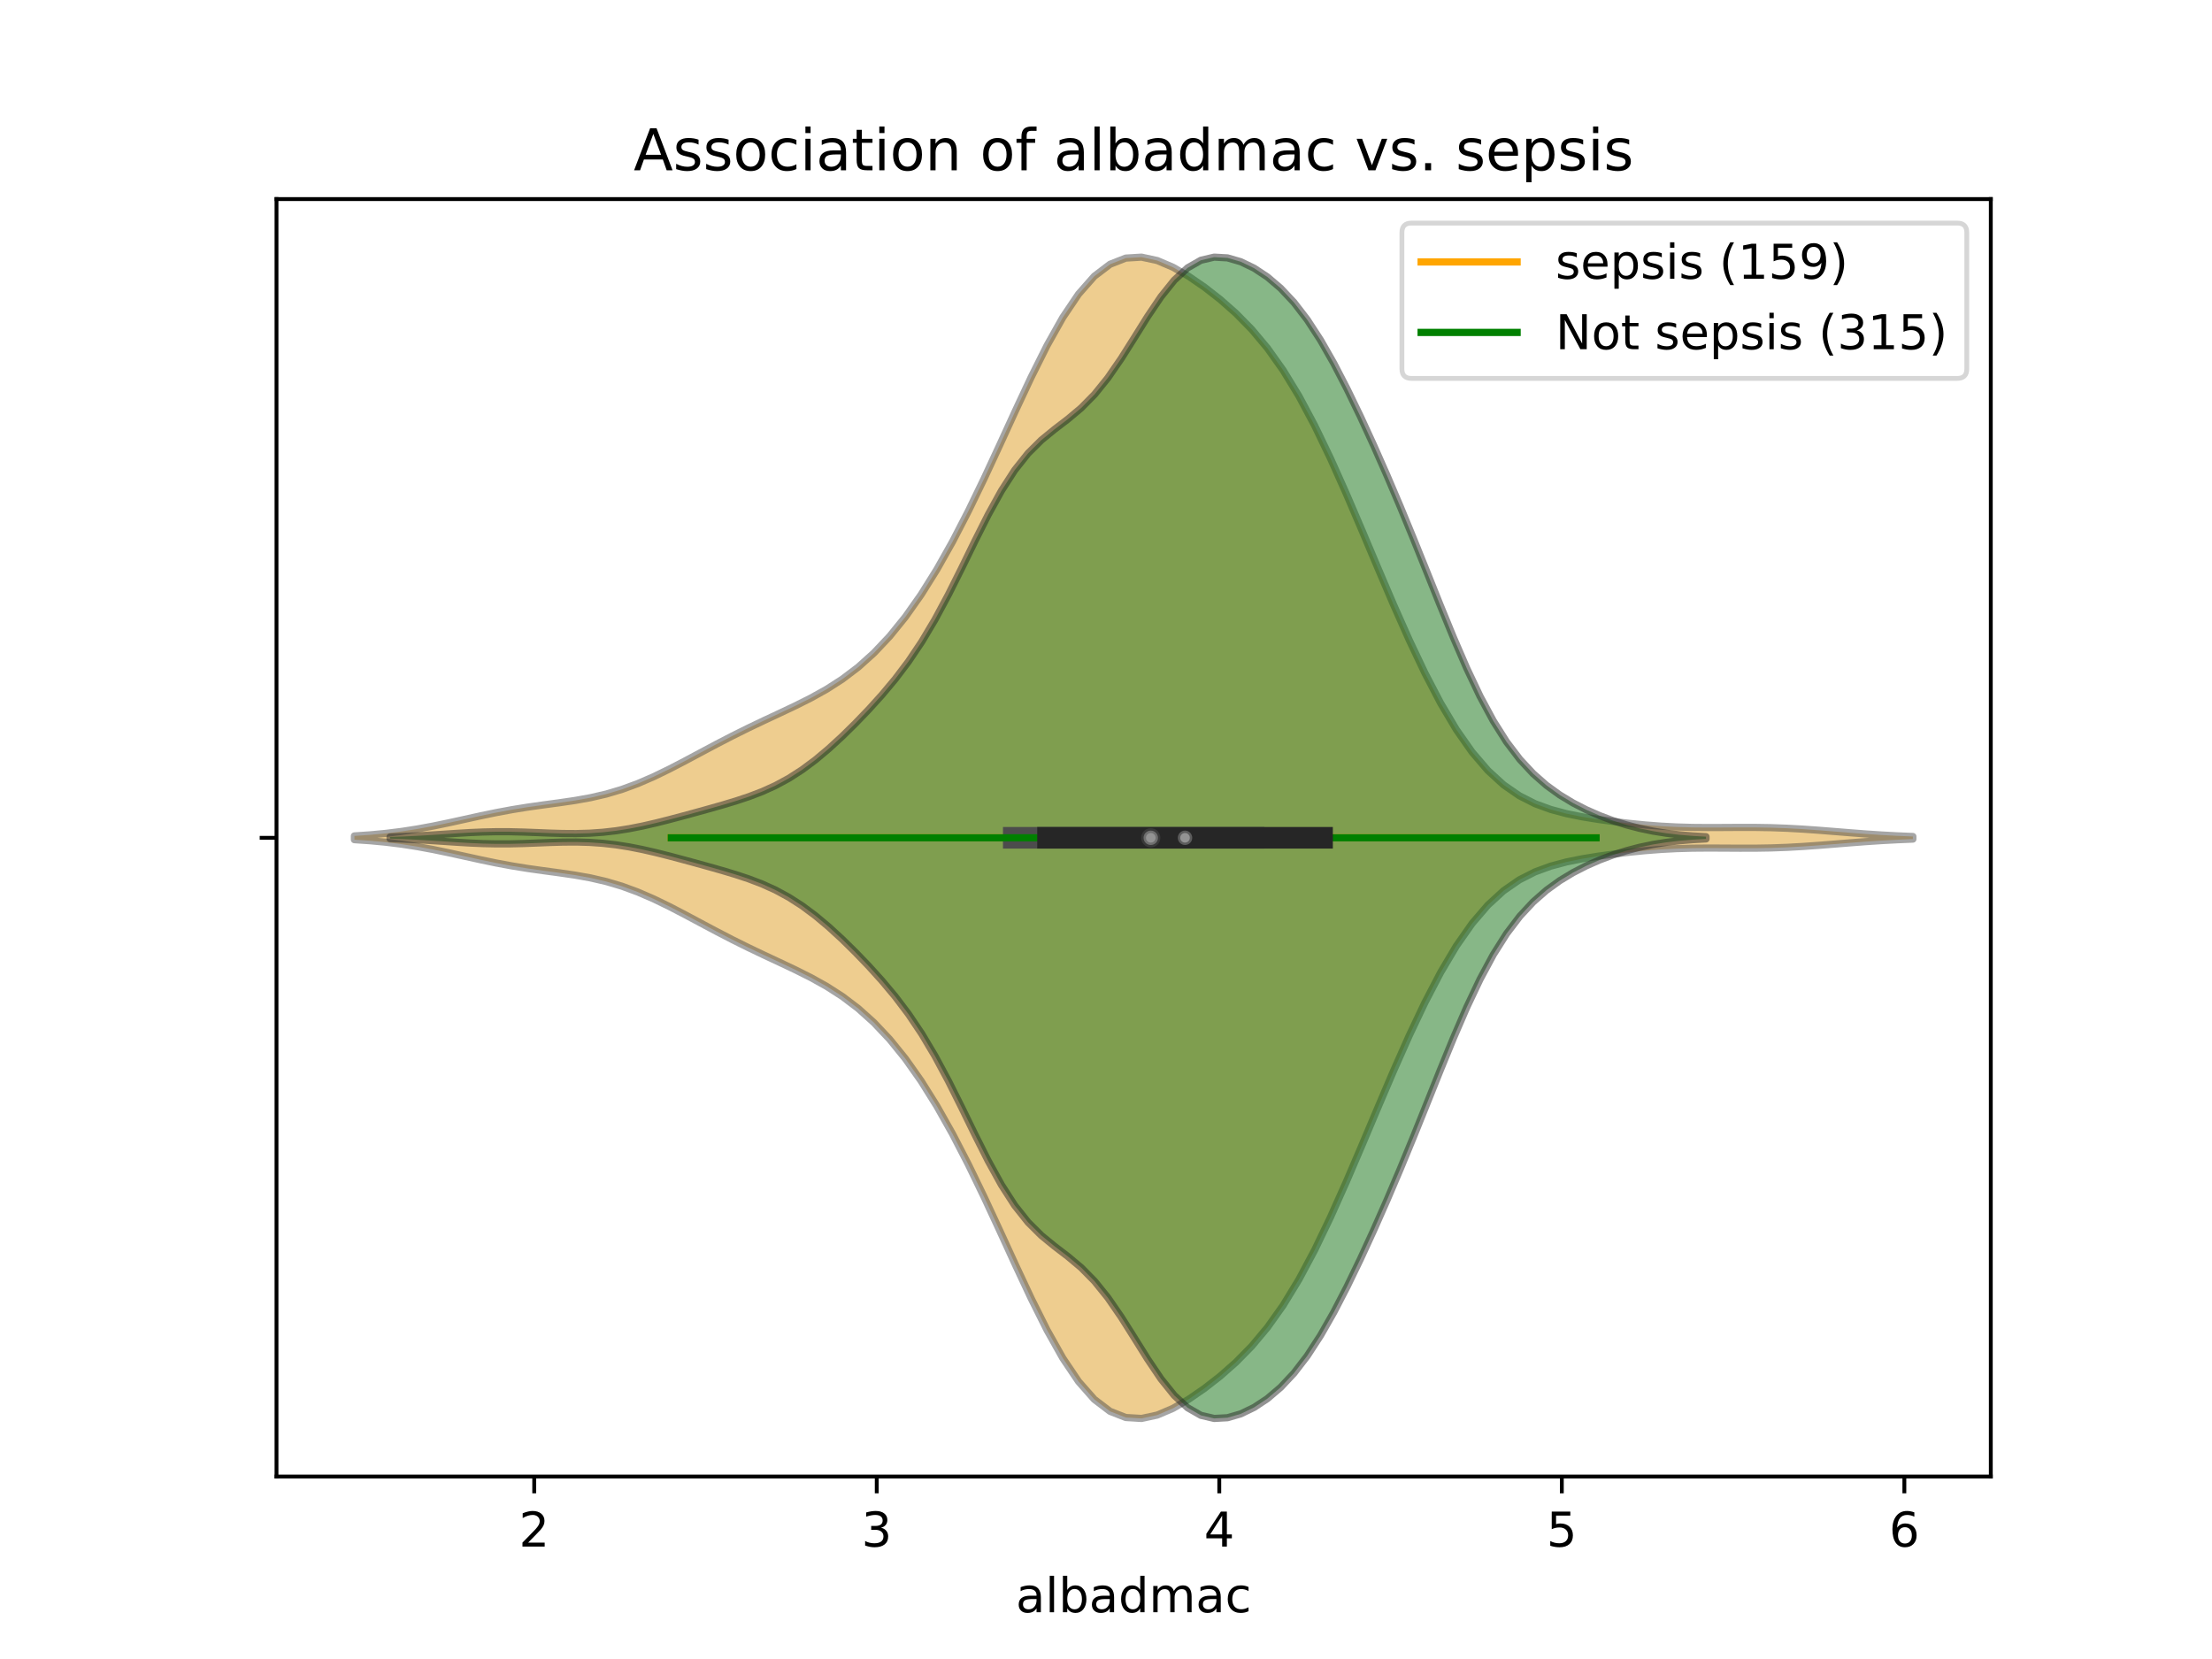 <?xml version="1.0" encoding="utf-8" standalone="no"?>
<!DOCTYPE svg PUBLIC "-//W3C//DTD SVG 1.1//EN"
  "http://www.w3.org/Graphics/SVG/1.1/DTD/svg11.dtd">
<!-- Created with matplotlib (https://matplotlib.org/) -->
<svg height="345.6pt" version="1.1" viewBox="0 0 460.8 345.6" width="460.8pt" xmlns="http://www.w3.org/2000/svg" xmlns:xlink="http://www.w3.org/1999/xlink">
 <defs>
  <style type="text/css">
*{stroke-linecap:butt;stroke-linejoin:round;}
  </style>
 </defs>
 <g id="figure_1">
  <g id="patch_1">
   <path d="M 0 345.6 
L 460.8 345.6 
L 460.8 0 
L 0 0 
z
" style="fill:#ffffff;"/>
  </g>
  <g id="axes_1">
   <g id="patch_2">
    <path d="M 57.6 307.584 
L 414.72 307.584 
L 414.72 41.472 
L 57.6 41.472 
z
" style="fill:#ffffff;"/>
   </g>
   <g id="PolyCollection_1">
    <defs>
     <path d="M 73.833 -170.681 
L 73.833 -171.463 
L 77.112 -171.685 
L 80.391 -171.993 
L 83.671 -172.4 
L 86.95 -172.91 
L 90.229 -173.515 
L 93.509 -174.195 
L 96.788 -174.916 
L 100.067 -175.637 
L 103.347 -176.317 
L 106.626 -176.927 
L 109.905 -177.457 
L 113.185 -177.921 
L 116.464 -178.362 
L 119.743 -178.841 
L 123.023 -179.428 
L 126.302 -180.187 
L 129.581 -181.162 
L 132.861 -182.368 
L 136.14 -183.787 
L 139.42 -185.378 
L 142.699 -187.081 
L 145.978 -188.833 
L 149.258 -190.578 
L 152.537 -192.275 
L 155.816 -193.905 
L 159.096 -195.472 
L 162.375 -197.004 
L 165.654 -198.555 
L 168.934 -200.198 
L 172.213 -202.025 
L 175.492 -204.132 
L 178.772 -206.618 
L 182.051 -209.565 
L 185.33 -213.04 
L 188.61 -217.088 
L 191.889 -221.731 
L 195.168 -226.972 
L 198.448 -232.788 
L 201.727 -239.126 
L 205.006 -245.894 
L 208.286 -252.949 
L 211.565 -260.094 
L 214.844 -267.082 
L 218.124 -273.633 
L 221.403 -279.467 
L 224.682 -284.334 
L 227.962 -288.056 
L 231.241 -290.549 
L 234.52 -291.835 
L 237.8 -292.032 
L 241.079 -291.324 
L 244.358 -289.925 
L 247.638 -288.029 
L 250.917 -285.775 
L 254.196 -283.217 
L 257.476 -280.321 
L 260.755 -276.984 
L 264.034 -273.071 
L 267.314 -268.46 
L 270.593 -263.082 
L 273.872 -256.945 
L 277.152 -250.136 
L 280.431 -242.809 
L 283.71 -235.156 
L 286.99 -227.386 
L 290.269 -219.709 
L 293.548 -212.323 
L 296.828 -205.411 
L 300.107 -199.132 
L 303.386 -193.611 
L 306.666 -188.927 
L 309.945 -185.103 
L 313.224 -182.102 
L 316.504 -179.833 
L 319.783 -178.17 
L 323.062 -176.971 
L 326.342 -176.098 
L 329.621 -175.437 
L 332.9 -174.906 
L 336.18 -174.457 
L 339.459 -174.071 
L 342.739 -173.747 
L 346.018 -173.496 
L 349.297 -173.325 
L 352.577 -173.233 
L 355.856 -173.206 
L 359.135 -173.219 
L 362.415 -173.239 
L 365.694 -173.235 
L 368.973 -173.18 
L 372.253 -173.061 
L 375.532 -172.88 
L 378.811 -172.649 
L 382.091 -172.389 
L 385.37 -172.124 
L 388.649 -171.874 
L 391.929 -171.656 
L 395.208 -171.479 
L 398.487 -171.342 
L 398.487 -170.802 
L 398.487 -170.802 
L 395.208 -170.665 
L 391.929 -170.488 
L 388.649 -170.27 
L 385.37 -170.02 
L 382.091 -169.755 
L 378.811 -169.495 
L 375.532 -169.264 
L 372.253 -169.083 
L 368.973 -168.964 
L 365.694 -168.909 
L 362.415 -168.905 
L 359.135 -168.925 
L 355.856 -168.938 
L 352.577 -168.911 
L 349.297 -168.819 
L 346.018 -168.648 
L 342.739 -168.397 
L 339.459 -168.073 
L 336.18 -167.687 
L 332.9 -167.238 
L 329.621 -166.707 
L 326.342 -166.046 
L 323.062 -165.173 
L 319.783 -163.974 
L 316.504 -162.311 
L 313.224 -160.042 
L 309.945 -157.041 
L 306.666 -153.217 
L 303.386 -148.533 
L 300.107 -143.012 
L 296.828 -136.733 
L 293.548 -129.821 
L 290.269 -122.435 
L 286.99 -114.758 
L 283.71 -106.988 
L 280.431 -99.335 
L 277.152 -92.008 
L 273.872 -85.199 
L 270.593 -79.062 
L 267.314 -73.684 
L 264.034 -69.073 
L 260.755 -65.16 
L 257.476 -61.823 
L 254.196 -58.927 
L 250.917 -56.369 
L 247.638 -54.115 
L 244.358 -52.219 
L 241.079 -50.82 
L 237.8 -50.112 
L 234.52 -50.309 
L 231.241 -51.595 
L 227.962 -54.088 
L 224.682 -57.81 
L 221.403 -62.677 
L 218.124 -68.511 
L 214.844 -75.062 
L 211.565 -82.05 
L 208.286 -89.195 
L 205.006 -96.25 
L 201.727 -103.018 
L 198.448 -109.356 
L 195.168 -115.172 
L 191.889 -120.413 
L 188.61 -125.056 
L 185.33 -129.104 
L 182.051 -132.579 
L 178.772 -135.526 
L 175.492 -138.012 
L 172.213 -140.119 
L 168.934 -141.946 
L 165.654 -143.589 
L 162.375 -145.14 
L 159.096 -146.672 
L 155.816 -148.239 
L 152.537 -149.869 
L 149.258 -151.566 
L 145.978 -153.311 
L 142.699 -155.063 
L 139.42 -156.766 
L 136.14 -158.357 
L 132.861 -159.776 
L 129.581 -160.982 
L 126.302 -161.957 
L 123.023 -162.716 
L 119.743 -163.303 
L 116.464 -163.782 
L 113.185 -164.223 
L 109.905 -164.687 
L 106.626 -165.217 
L 103.347 -165.827 
L 100.067 -166.507 
L 96.788 -167.228 
L 93.509 -167.949 
L 90.229 -168.629 
L 86.95 -169.234 
L 83.671 -169.744 
L 80.391 -170.151 
L 77.112 -170.459 
L 73.833 -170.681 
z
" id="ma4395dac85" style="stroke:#4c4c4c;stroke-opacity:0.5;stroke-width:1.5;"/>
    </defs>
    <g clip-path="url(#p4c4dbf5c81)">
     <use style="fill:#df9c20;fill-opacity:0.5;stroke:#4c4c4c;stroke-opacity:0.5;stroke-width:1.5;" x="0" xlink:href="#ma4395dac85" y="345.6"/>
    </g>
   </g>
   <g id="PolyCollection_2">
    <defs>
     <path d="M 81.254 -170.901 
L 81.254 -171.243 
L 84.023 -171.341 
L 86.792 -171.472 
L 89.561 -171.633 
L 92.33 -171.813 
L 95.099 -171.996 
L 97.868 -172.16 
L 100.637 -172.281 
L 103.406 -172.341 
L 106.175 -172.335 
L 108.944 -172.268 
L 111.713 -172.163 
L 114.482 -172.05 
L 117.251 -171.967 
L 120.02 -171.949 
L 122.789 -172.026 
L 125.558 -172.219 
L 128.327 -172.535 
L 131.096 -172.974 
L 133.866 -173.521 
L 136.635 -174.156 
L 139.404 -174.854 
L 142.173 -175.589 
L 144.942 -176.344 
L 147.711 -177.11 
L 150.48 -177.896 
L 153.249 -178.727 
L 156.018 -179.645 
L 158.787 -180.703 
L 161.556 -181.958 
L 164.325 -183.459 
L 167.094 -185.238 
L 169.863 -187.299 
L 172.632 -189.621 
L 175.401 -192.163 
L 178.17 -194.883 
L 180.939 -197.761 
L 183.708 -200.819 
L 186.477 -204.125 
L 189.246 -207.784 
L 192.015 -211.902 
L 194.784 -216.546 
L 197.553 -221.696 
L 200.322 -227.22 
L 203.091 -232.882 
L 205.86 -238.374 
L 208.629 -243.385 
L 211.398 -247.679 
L 214.167 -251.163 
L 216.936 -253.917 
L 219.705 -256.181 
L 222.474 -258.297 
L 225.243 -260.621 
L 228.012 -263.432 
L 230.781 -266.865 
L 233.55 -270.877 
L 236.32 -275.26 
L 239.089 -279.688 
L 241.858 -283.792 
L 244.627 -287.238 
L 247.396 -289.798 
L 250.165 -291.382 
L 252.934 -292.032 
L 255.703 -291.879 
L 258.472 -291.077 
L 261.241 -289.741 
L 264.01 -287.912 
L 266.779 -285.556 
L 269.548 -282.607 
L 272.317 -279.009 
L 275.086 -274.756 
L 277.855 -269.908 
L 280.624 -264.568 
L 283.393 -258.848 
L 286.162 -252.832 
L 288.931 -246.566 
L 291.7 -240.064 
L 294.469 -233.345 
L 297.238 -226.469 
L 300.007 -219.56 
L 302.776 -212.8 
L 305.545 -206.401 
L 308.314 -200.56 
L 311.083 -195.42 
L 313.852 -191.04 
L 316.621 -187.403 
L 319.39 -184.427 
L 322.159 -181.997 
L 324.928 -179.997 
L 327.697 -178.324 
L 330.466 -176.903 
L 333.235 -175.687 
L 336.005 -174.647 
L 338.774 -173.77 
L 341.543 -173.047 
L 344.312 -172.469 
L 347.081 -172.024 
L 349.85 -171.694 
L 352.619 -171.461 
L 355.388 -171.305 
L 355.388 -170.839 
L 355.388 -170.839 
L 352.619 -170.683 
L 349.85 -170.45 
L 347.081 -170.12 
L 344.312 -169.675 
L 341.543 -169.097 
L 338.774 -168.374 
L 336.005 -167.497 
L 333.235 -166.457 
L 330.466 -165.241 
L 327.697 -163.82 
L 324.928 -162.147 
L 322.159 -160.147 
L 319.39 -157.717 
L 316.621 -154.741 
L 313.852 -151.104 
L 311.083 -146.724 
L 308.314 -141.584 
L 305.545 -135.743 
L 302.776 -129.344 
L 300.007 -122.584 
L 297.238 -115.675 
L 294.469 -108.799 
L 291.7 -102.08 
L 288.931 -95.578 
L 286.162 -89.312 
L 283.393 -83.296 
L 280.624 -77.576 
L 277.855 -72.236 
L 275.086 -67.388 
L 272.317 -63.135 
L 269.548 -59.537 
L 266.779 -56.588 
L 264.01 -54.232 
L 261.241 -52.403 
L 258.472 -51.067 
L 255.703 -50.265 
L 252.934 -50.112 
L 250.165 -50.762 
L 247.396 -52.346 
L 244.627 -54.906 
L 241.858 -58.352 
L 239.089 -62.456 
L 236.32 -66.884 
L 233.55 -71.267 
L 230.781 -75.279 
L 228.012 -78.712 
L 225.243 -81.523 
L 222.474 -83.847 
L 219.705 -85.963 
L 216.936 -88.227 
L 214.167 -90.981 
L 211.398 -94.465 
L 208.629 -98.759 
L 205.86 -103.77 
L 203.091 -109.262 
L 200.322 -114.924 
L 197.553 -120.448 
L 194.784 -125.598 
L 192.015 -130.242 
L 189.246 -134.36 
L 186.477 -138.019 
L 183.708 -141.325 
L 180.939 -144.383 
L 178.17 -147.261 
L 175.401 -149.981 
L 172.632 -152.523 
L 169.863 -154.845 
L 167.094 -156.906 
L 164.325 -158.685 
L 161.556 -160.186 
L 158.787 -161.441 
L 156.018 -162.499 
L 153.249 -163.417 
L 150.48 -164.248 
L 147.711 -165.034 
L 144.942 -165.8 
L 142.173 -166.555 
L 139.404 -167.29 
L 136.635 -167.988 
L 133.866 -168.623 
L 131.096 -169.17 
L 128.327 -169.609 
L 125.558 -169.925 
L 122.789 -170.118 
L 120.02 -170.195 
L 117.251 -170.177 
L 114.482 -170.094 
L 111.713 -169.981 
L 108.944 -169.876 
L 106.175 -169.809 
L 103.406 -169.803 
L 100.637 -169.863 
L 97.868 -169.984 
L 95.099 -170.148 
L 92.33 -170.331 
L 89.561 -170.511 
L 86.792 -170.672 
L 84.023 -170.803 
L 81.254 -170.901 
z
" id="m960889c299" style="stroke:#262626;stroke-opacity:0.5;stroke-width:1.5;"/>
    </defs>
    <g clip-path="url(#p4c4dbf5c81)">
     <use style="fill:#107010;fill-opacity:0.5;stroke:#262626;stroke-opacity:0.5;stroke-width:1.5;" x="0" xlink:href="#m960889c299" y="345.6"/>
    </g>
   </g>
   <g id="matplotlib.axis_1">
    <g id="xtick_1">
     <g id="line2d_1">
      <defs>
       <path d="M 0 0 
L 0 3.5 
" id="m792ce413ff" style="stroke:#000000;stroke-width:0.8;"/>
      </defs>
      <g>
       <use style="stroke:#000000;stroke-width:0.8;" x="111.286" xlink:href="#m792ce413ff" y="307.584"/>
      </g>
     </g>
     <g id="text_1">
      <!-- 2 -->
      <defs>
       <path d="M 19.188 8.297 
L 53.609 8.297 
L 53.609 0 
L 7.328 0 
L 7.328 8.297 
Q 12.938 14.109 22.625 23.891 
Q 32.328 33.688 34.812 36.531 
Q 39.547 41.844 41.422 45.531 
Q 43.312 49.219 43.312 52.781 
Q 43.312 58.594 39.234 62.25 
Q 35.156 65.922 28.609 65.922 
Q 23.969 65.922 18.812 64.312 
Q 13.672 62.703 7.812 59.422 
L 7.812 69.391 
Q 13.766 71.781 18.938 73 
Q 24.125 74.219 28.422 74.219 
Q 39.75 74.219 46.484 68.547 
Q 53.219 62.891 53.219 53.422 
Q 53.219 48.922 51.531 44.891 
Q 49.859 40.875 45.406 35.406 
Q 44.188 33.984 37.641 27.219 
Q 31.109 20.453 19.188 8.297 
z
" id="DejaVuSans-50"/>
      </defs>
      <g transform="translate(108.105 322.182)scale(0.1 -0.1)">
       <use xlink:href="#DejaVuSans-50"/>
      </g>
     </g>
    </g>
    <g id="xtick_2">
     <g id="line2d_2">
      <g>
       <use style="stroke:#000000;stroke-width:0.8;" x="182.643" xlink:href="#m792ce413ff" y="307.584"/>
      </g>
     </g>
     <g id="text_2">
      <!-- 3 -->
      <defs>
       <path d="M 40.578 39.312 
Q 47.656 37.797 51.625 33 
Q 55.609 28.219 55.609 21.188 
Q 55.609 10.406 48.188 4.484 
Q 40.766 -1.422 27.094 -1.422 
Q 22.516 -1.422 17.656 -0.516 
Q 12.797 0.391 7.625 2.203 
L 7.625 11.719 
Q 11.719 9.328 16.594 8.109 
Q 21.484 6.891 26.812 6.891 
Q 36.078 6.891 40.938 10.547 
Q 45.797 14.203 45.797 21.188 
Q 45.797 27.641 41.281 31.266 
Q 36.766 34.906 28.719 34.906 
L 20.219 34.906 
L 20.219 43.016 
L 29.109 43.016 
Q 36.375 43.016 40.234 45.922 
Q 44.094 48.828 44.094 54.297 
Q 44.094 59.906 40.109 62.906 
Q 36.141 65.922 28.719 65.922 
Q 24.656 65.922 20.016 65.031 
Q 15.375 64.156 9.812 62.312 
L 9.812 71.094 
Q 15.438 72.656 20.344 73.438 
Q 25.25 74.219 29.594 74.219 
Q 40.828 74.219 47.359 69.109 
Q 53.906 64.016 53.906 55.328 
Q 53.906 49.266 50.438 45.094 
Q 46.969 40.922 40.578 39.312 
z
" id="DejaVuSans-51"/>
      </defs>
      <g transform="translate(179.461 322.182)scale(0.1 -0.1)">
       <use xlink:href="#DejaVuSans-51"/>
      </g>
     </g>
    </g>
    <g id="xtick_3">
     <g id="line2d_3">
      <g>
       <use style="stroke:#000000;stroke-width:0.8;" x="253.999" xlink:href="#m792ce413ff" y="307.584"/>
      </g>
     </g>
     <g id="text_3">
      <!-- 4 -->
      <defs>
       <path d="M 37.797 64.312 
L 12.891 25.391 
L 37.797 25.391 
z
M 35.203 72.906 
L 47.609 72.906 
L 47.609 25.391 
L 58.016 25.391 
L 58.016 17.188 
L 47.609 17.188 
L 47.609 0 
L 37.797 0 
L 37.797 17.188 
L 4.891 17.188 
L 4.891 26.703 
z
" id="DejaVuSans-52"/>
      </defs>
      <g transform="translate(250.818 322.182)scale(0.1 -0.1)">
       <use xlink:href="#DejaVuSans-52"/>
      </g>
     </g>
    </g>
    <g id="xtick_4">
     <g id="line2d_4">
      <g>
       <use style="stroke:#000000;stroke-width:0.8;" x="325.356" xlink:href="#m792ce413ff" y="307.584"/>
      </g>
     </g>
     <g id="text_4">
      <!-- 5 -->
      <defs>
       <path d="M 10.797 72.906 
L 49.516 72.906 
L 49.516 64.594 
L 19.828 64.594 
L 19.828 46.734 
Q 21.969 47.469 24.109 47.828 
Q 26.266 48.188 28.422 48.188 
Q 40.625 48.188 47.75 41.5 
Q 54.891 34.812 54.891 23.391 
Q 54.891 11.625 47.562 5.094 
Q 40.234 -1.422 26.906 -1.422 
Q 22.312 -1.422 17.547 -0.641 
Q 12.797 0.141 7.719 1.703 
L 7.719 11.625 
Q 12.109 9.234 16.797 8.062 
Q 21.484 6.891 26.703 6.891 
Q 35.156 6.891 40.078 11.328 
Q 45.016 15.766 45.016 23.391 
Q 45.016 31 40.078 35.438 
Q 35.156 39.891 26.703 39.891 
Q 22.75 39.891 18.812 39.016 
Q 14.891 38.141 10.797 36.281 
z
" id="DejaVuSans-53"/>
      </defs>
      <g transform="translate(322.175 322.182)scale(0.1 -0.1)">
       <use xlink:href="#DejaVuSans-53"/>
      </g>
     </g>
    </g>
    <g id="xtick_5">
     <g id="line2d_5">
      <g>
       <use style="stroke:#000000;stroke-width:0.8;" x="396.712" xlink:href="#m792ce413ff" y="307.584"/>
      </g>
     </g>
     <g id="text_5">
      <!-- 6 -->
      <defs>
       <path d="M 33.016 40.375 
Q 26.375 40.375 22.484 35.828 
Q 18.609 31.297 18.609 23.391 
Q 18.609 15.531 22.484 10.953 
Q 26.375 6.391 33.016 6.391 
Q 39.656 6.391 43.531 10.953 
Q 47.406 15.531 47.406 23.391 
Q 47.406 31.297 43.531 35.828 
Q 39.656 40.375 33.016 40.375 
z
M 52.594 71.297 
L 52.594 62.312 
Q 48.875 64.062 45.094 64.984 
Q 41.312 65.922 37.594 65.922 
Q 27.828 65.922 22.672 59.328 
Q 17.531 52.734 16.797 39.406 
Q 19.672 43.656 24.016 45.922 
Q 28.375 48.188 33.594 48.188 
Q 44.578 48.188 50.953 41.516 
Q 57.328 34.859 57.328 23.391 
Q 57.328 12.156 50.688 5.359 
Q 44.047 -1.422 33.016 -1.422 
Q 20.359 -1.422 13.672 8.266 
Q 6.984 17.969 6.984 36.375 
Q 6.984 53.656 15.188 63.938 
Q 23.391 74.219 37.203 74.219 
Q 40.922 74.219 44.703 73.484 
Q 48.484 72.75 52.594 71.297 
z
" id="DejaVuSans-54"/>
      </defs>
      <g transform="translate(393.531 322.182)scale(0.1 -0.1)">
       <use xlink:href="#DejaVuSans-54"/>
      </g>
     </g>
    </g>
    <g id="text_6">
     <!-- albadmac -->
     <defs>
      <path d="M 34.281 27.484 
Q 23.391 27.484 19.188 25 
Q 14.984 22.516 14.984 16.5 
Q 14.984 11.719 18.141 8.906 
Q 21.297 6.109 26.703 6.109 
Q 34.188 6.109 38.703 11.406 
Q 43.219 16.703 43.219 25.484 
L 43.219 27.484 
z
M 52.203 31.203 
L 52.203 0 
L 43.219 0 
L 43.219 8.297 
Q 40.141 3.328 35.547 0.953 
Q 30.953 -1.422 24.312 -1.422 
Q 15.922 -1.422 10.953 3.297 
Q 6 8.016 6 15.922 
Q 6 25.141 12.172 29.828 
Q 18.359 34.516 30.609 34.516 
L 43.219 34.516 
L 43.219 35.406 
Q 43.219 41.609 39.141 45 
Q 35.062 48.391 27.688 48.391 
Q 23 48.391 18.547 47.266 
Q 14.109 46.141 10.016 43.891 
L 10.016 52.203 
Q 14.938 54.109 19.578 55.047 
Q 24.219 56 28.609 56 
Q 40.484 56 46.344 49.844 
Q 52.203 43.703 52.203 31.203 
z
" id="DejaVuSans-97"/>
      <path d="M 9.422 75.984 
L 18.406 75.984 
L 18.406 0 
L 9.422 0 
z
" id="DejaVuSans-108"/>
      <path d="M 48.688 27.297 
Q 48.688 37.203 44.609 42.844 
Q 40.531 48.484 33.406 48.484 
Q 26.266 48.484 22.188 42.844 
Q 18.109 37.203 18.109 27.297 
Q 18.109 17.391 22.188 11.75 
Q 26.266 6.109 33.406 6.109 
Q 40.531 6.109 44.609 11.75 
Q 48.688 17.391 48.688 27.297 
z
M 18.109 46.391 
Q 20.953 51.266 25.266 53.625 
Q 29.594 56 35.594 56 
Q 45.562 56 51.781 48.094 
Q 58.016 40.188 58.016 27.297 
Q 58.016 14.406 51.781 6.484 
Q 45.562 -1.422 35.594 -1.422 
Q 29.594 -1.422 25.266 0.953 
Q 20.953 3.328 18.109 8.203 
L 18.109 0 
L 9.078 0 
L 9.078 75.984 
L 18.109 75.984 
z
" id="DejaVuSans-98"/>
      <path d="M 45.406 46.391 
L 45.406 75.984 
L 54.391 75.984 
L 54.391 0 
L 45.406 0 
L 45.406 8.203 
Q 42.578 3.328 38.25 0.953 
Q 33.938 -1.422 27.875 -1.422 
Q 17.969 -1.422 11.734 6.484 
Q 5.516 14.406 5.516 27.297 
Q 5.516 40.188 11.734 48.094 
Q 17.969 56 27.875 56 
Q 33.938 56 38.25 53.625 
Q 42.578 51.266 45.406 46.391 
z
M 14.797 27.297 
Q 14.797 17.391 18.875 11.75 
Q 22.953 6.109 30.078 6.109 
Q 37.203 6.109 41.297 11.75 
Q 45.406 17.391 45.406 27.297 
Q 45.406 37.203 41.297 42.844 
Q 37.203 48.484 30.078 48.484 
Q 22.953 48.484 18.875 42.844 
Q 14.797 37.203 14.797 27.297 
z
" id="DejaVuSans-100"/>
      <path d="M 52 44.188 
Q 55.375 50.25 60.062 53.125 
Q 64.75 56 71.094 56 
Q 79.641 56 84.281 50.016 
Q 88.922 44.047 88.922 33.016 
L 88.922 0 
L 79.891 0 
L 79.891 32.719 
Q 79.891 40.578 77.094 44.375 
Q 74.312 48.188 68.609 48.188 
Q 61.625 48.188 57.562 43.547 
Q 53.516 38.922 53.516 30.906 
L 53.516 0 
L 44.484 0 
L 44.484 32.719 
Q 44.484 40.625 41.703 44.406 
Q 38.922 48.188 33.109 48.188 
Q 26.219 48.188 22.156 43.531 
Q 18.109 38.875 18.109 30.906 
L 18.109 0 
L 9.078 0 
L 9.078 54.688 
L 18.109 54.688 
L 18.109 46.188 
Q 21.188 51.219 25.484 53.609 
Q 29.781 56 35.688 56 
Q 41.656 56 45.828 52.969 
Q 50 49.953 52 44.188 
z
" id="DejaVuSans-109"/>
      <path d="M 48.781 52.594 
L 48.781 44.188 
Q 44.969 46.297 41.141 47.344 
Q 37.312 48.391 33.406 48.391 
Q 24.656 48.391 19.812 42.844 
Q 14.984 37.312 14.984 27.297 
Q 14.984 17.281 19.812 11.734 
Q 24.656 6.203 33.406 6.203 
Q 37.312 6.203 41.141 7.25 
Q 44.969 8.297 48.781 10.406 
L 48.781 2.094 
Q 45.016 0.344 40.984 -0.531 
Q 36.969 -1.422 32.422 -1.422 
Q 20.062 -1.422 12.781 6.344 
Q 5.516 14.109 5.516 27.297 
Q 5.516 40.672 12.859 48.328 
Q 20.219 56 33.016 56 
Q 37.156 56 41.109 55.141 
Q 45.062 54.297 48.781 52.594 
z
" id="DejaVuSans-99"/>
     </defs>
     <g transform="translate(211.611 335.861)scale(0.1 -0.1)">
      <use xlink:href="#DejaVuSans-97"/>
      <use x="61.279" xlink:href="#DejaVuSans-108"/>
      <use x="89.062" xlink:href="#DejaVuSans-98"/>
      <use x="152.539" xlink:href="#DejaVuSans-97"/>
      <use x="213.818" xlink:href="#DejaVuSans-100"/>
      <use x="277.295" xlink:href="#DejaVuSans-109"/>
      <use x="374.707" xlink:href="#DejaVuSans-97"/>
      <use x="435.986" xlink:href="#DejaVuSans-99"/>
     </g>
    </g>
   </g>
   <g id="matplotlib.axis_2">
    <g id="ytick_1">
     <g id="line2d_6">
      <defs>
       <path d="M 0 0 
L -3.5 0 
" id="m1cff303afa" style="stroke:#000000;stroke-width:0.8;"/>
      </defs>
      <g>
       <use style="stroke:#000000;stroke-width:0.8;" x="57.6" xlink:href="#m1cff303afa" y="174.528"/>
      </g>
     </g>
    </g>
   </g>
   <g id="line2d_7">
    <path clip-path="url(#p4c4dbf5c81)" d="M 139.829 174.528 
L 332.491 174.528 
" style="fill:none;stroke:#ffa500;stroke-linecap:square;stroke-width:1.5;"/>
   </g>
   <g id="line2d_8">
    <path clip-path="url(#p4c4dbf5c81)" d="M 211.185 174.528 
L 261.135 174.528 
" style="fill:none;stroke:#4c4c4c;stroke-linecap:square;stroke-width:4.5;"/>
   </g>
   <g id="line2d_9">
    <path clip-path="url(#p4c4dbf5c81)" d="M 139.829 174.528 
L 332.491 174.528 
" style="fill:none;stroke:#008000;stroke-linecap:square;stroke-width:1.5;"/>
   </g>
   <g id="line2d_10">
    <path clip-path="url(#p4c4dbf5c81)" d="M 218.321 174.528 
L 275.406 174.528 
" style="fill:none;stroke:#262626;stroke-linecap:square;stroke-width:4.5;"/>
   </g>
   <g id="patch_3">
    <path d="M 57.6 307.584 
L 57.6 41.472 
" style="fill:none;stroke:#000000;stroke-linecap:square;stroke-linejoin:miter;stroke-width:0.8;"/>
   </g>
   <g id="patch_4">
    <path d="M 414.72 307.584 
L 414.72 41.472 
" style="fill:none;stroke:#000000;stroke-linecap:square;stroke-linejoin:miter;stroke-width:0.8;"/>
   </g>
   <g id="patch_5">
    <path d="M 57.6 307.584 
L 414.72 307.584 
" style="fill:none;stroke:#000000;stroke-linecap:square;stroke-linejoin:miter;stroke-width:0.8;"/>
   </g>
   <g id="patch_6">
    <path d="M 57.6 41.472 
L 414.72 41.472 
" style="fill:none;stroke:#000000;stroke-linecap:square;stroke-linejoin:miter;stroke-width:0.8;"/>
   </g>
   <g id="PathCollection_1">
    <defs>
     <path d="M 0 1.5 
C 0.398 1.5 0.779 1.342 1.061 1.061 
C 1.342 0.779 1.5 0.398 1.5 0 
C 1.5 -0.398 1.342 -0.779 1.061 -1.061 
C 0.779 -1.342 0.398 -1.5 0 -1.5 
C -0.398 -1.5 -0.779 -1.342 -1.061 -1.061 
C -1.342 -0.779 -1.5 -0.398 -1.5 0 
C -1.5 0.398 -1.342 0.779 -1.061 1.061 
C -0.779 1.342 -0.398 1.5 0 1.5 
z
" id="mdc12a56c5b" style="stroke:#4c4c4c;stroke-opacity:0.5;"/>
    </defs>
    <g clip-path="url(#p4c4dbf5c81)">
     <use style="fill:#ffffff;fill-opacity:0.5;stroke:#4c4c4c;stroke-opacity:0.5;" x="239.728" xlink:href="#mdc12a56c5b" y="174.528"/>
    </g>
   </g>
   <g id="PathCollection_2">
    <defs>
     <path d="M 0 1.5 
C 0.398 1.5 0.779 1.342 1.061 1.061 
C 1.342 0.779 1.5 0.398 1.5 0 
C 1.5 -0.398 1.342 -0.779 1.061 -1.061 
C 0.779 -1.342 0.398 -1.5 0 -1.5 
C -0.398 -1.5 -0.779 -1.342 -1.061 -1.061 
C -1.342 -0.779 -1.5 -0.398 -1.5 0 
C -1.5 0.398 -1.342 0.779 -1.061 1.061 
C -0.779 1.342 -0.398 1.5 0 1.5 
z
" id="mf37a1eee8f" style="stroke:#262626;stroke-opacity:0.5;"/>
    </defs>
    <g clip-path="url(#p4c4dbf5c81)">
     <use style="fill:#ffffff;fill-opacity:0.5;stroke:#262626;stroke-opacity:0.5;" x="246.863" xlink:href="#mf37a1eee8f" y="174.528"/>
    </g>
   </g>
   <g id="text_7">
    <!-- Association of albadmac vs. sepsis -->
    <defs>
     <path d="M 34.188 63.188 
L 20.797 26.906 
L 47.609 26.906 
z
M 28.609 72.906 
L 39.797 72.906 
L 67.578 0 
L 57.328 0 
L 50.688 18.703 
L 17.828 18.703 
L 11.188 0 
L 0.781 0 
z
" id="DejaVuSans-65"/>
     <path d="M 44.281 53.078 
L 44.281 44.578 
Q 40.484 46.531 36.375 47.5 
Q 32.281 48.484 27.875 48.484 
Q 21.188 48.484 17.844 46.438 
Q 14.5 44.391 14.5 40.281 
Q 14.5 37.156 16.891 35.375 
Q 19.281 33.594 26.516 31.984 
L 29.594 31.297 
Q 39.156 29.25 43.188 25.516 
Q 47.219 21.781 47.219 15.094 
Q 47.219 7.469 41.188 3.016 
Q 35.156 -1.422 24.609 -1.422 
Q 20.219 -1.422 15.453 -0.562 
Q 10.688 0.297 5.422 2 
L 5.422 11.281 
Q 10.406 8.688 15.234 7.391 
Q 20.062 6.109 24.812 6.109 
Q 31.156 6.109 34.562 8.281 
Q 37.984 10.453 37.984 14.406 
Q 37.984 18.062 35.516 20.016 
Q 33.062 21.969 24.703 23.781 
L 21.578 24.516 
Q 13.234 26.266 9.516 29.906 
Q 5.812 33.547 5.812 39.891 
Q 5.812 47.609 11.281 51.797 
Q 16.75 56 26.812 56 
Q 31.781 56 36.172 55.266 
Q 40.578 54.547 44.281 53.078 
z
" id="DejaVuSans-115"/>
     <path d="M 30.609 48.391 
Q 23.391 48.391 19.188 42.75 
Q 14.984 37.109 14.984 27.297 
Q 14.984 17.484 19.156 11.844 
Q 23.344 6.203 30.609 6.203 
Q 37.797 6.203 41.984 11.859 
Q 46.188 17.531 46.188 27.297 
Q 46.188 37.016 41.984 42.703 
Q 37.797 48.391 30.609 48.391 
z
M 30.609 56 
Q 42.328 56 49.016 48.375 
Q 55.719 40.766 55.719 27.297 
Q 55.719 13.875 49.016 6.219 
Q 42.328 -1.422 30.609 -1.422 
Q 18.844 -1.422 12.172 6.219 
Q 5.516 13.875 5.516 27.297 
Q 5.516 40.766 12.172 48.375 
Q 18.844 56 30.609 56 
z
" id="DejaVuSans-111"/>
     <path d="M 9.422 54.688 
L 18.406 54.688 
L 18.406 0 
L 9.422 0 
z
M 9.422 75.984 
L 18.406 75.984 
L 18.406 64.594 
L 9.422 64.594 
z
" id="DejaVuSans-105"/>
     <path d="M 18.312 70.219 
L 18.312 54.688 
L 36.812 54.688 
L 36.812 47.703 
L 18.312 47.703 
L 18.312 18.016 
Q 18.312 11.328 20.141 9.422 
Q 21.969 7.516 27.594 7.516 
L 36.812 7.516 
L 36.812 0 
L 27.594 0 
Q 17.188 0 13.234 3.875 
Q 9.281 7.766 9.281 18.016 
L 9.281 47.703 
L 2.688 47.703 
L 2.688 54.688 
L 9.281 54.688 
L 9.281 70.219 
z
" id="DejaVuSans-116"/>
     <path d="M 54.891 33.016 
L 54.891 0 
L 45.906 0 
L 45.906 32.719 
Q 45.906 40.484 42.875 44.328 
Q 39.844 48.188 33.797 48.188 
Q 26.516 48.188 22.312 43.547 
Q 18.109 38.922 18.109 30.906 
L 18.109 0 
L 9.078 0 
L 9.078 54.688 
L 18.109 54.688 
L 18.109 46.188 
Q 21.344 51.125 25.703 53.562 
Q 30.078 56 35.797 56 
Q 45.219 56 50.047 50.172 
Q 54.891 44.344 54.891 33.016 
z
" id="DejaVuSans-110"/>
     <path id="DejaVuSans-32"/>
     <path d="M 37.109 75.984 
L 37.109 68.5 
L 28.516 68.5 
Q 23.688 68.5 21.797 66.547 
Q 19.922 64.594 19.922 59.516 
L 19.922 54.688 
L 34.719 54.688 
L 34.719 47.703 
L 19.922 47.703 
L 19.922 0 
L 10.891 0 
L 10.891 47.703 
L 2.297 47.703 
L 2.297 54.688 
L 10.891 54.688 
L 10.891 58.5 
Q 10.891 67.625 15.141 71.797 
Q 19.391 75.984 28.609 75.984 
z
" id="DejaVuSans-102"/>
     <path d="M 2.984 54.688 
L 12.5 54.688 
L 29.594 8.797 
L 46.688 54.688 
L 56.203 54.688 
L 35.688 0 
L 23.484 0 
z
" id="DejaVuSans-118"/>
     <path d="M 10.688 12.406 
L 21 12.406 
L 21 0 
L 10.688 0 
z
" id="DejaVuSans-46"/>
     <path d="M 56.203 29.594 
L 56.203 25.203 
L 14.891 25.203 
Q 15.484 15.922 20.484 11.062 
Q 25.484 6.203 34.422 6.203 
Q 39.594 6.203 44.453 7.469 
Q 49.312 8.734 54.109 11.281 
L 54.109 2.781 
Q 49.266 0.734 44.188 -0.344 
Q 39.109 -1.422 33.891 -1.422 
Q 20.797 -1.422 13.156 6.188 
Q 5.516 13.812 5.516 26.812 
Q 5.516 40.234 12.766 48.109 
Q 20.016 56 32.328 56 
Q 43.359 56 49.781 48.891 
Q 56.203 41.797 56.203 29.594 
z
M 47.219 32.234 
Q 47.125 39.594 43.094 43.984 
Q 39.062 48.391 32.422 48.391 
Q 24.906 48.391 20.391 44.141 
Q 15.875 39.891 15.188 32.172 
z
" id="DejaVuSans-101"/>
     <path d="M 18.109 8.203 
L 18.109 -20.797 
L 9.078 -20.797 
L 9.078 54.688 
L 18.109 54.688 
L 18.109 46.391 
Q 20.953 51.266 25.266 53.625 
Q 29.594 56 35.594 56 
Q 45.562 56 51.781 48.094 
Q 58.016 40.188 58.016 27.297 
Q 58.016 14.406 51.781 6.484 
Q 45.562 -1.422 35.594 -1.422 
Q 29.594 -1.422 25.266 0.953 
Q 20.953 3.328 18.109 8.203 
z
M 48.688 27.297 
Q 48.688 37.203 44.609 42.844 
Q 40.531 48.484 33.406 48.484 
Q 26.266 48.484 22.188 42.844 
Q 18.109 37.203 18.109 27.297 
Q 18.109 17.391 22.188 11.75 
Q 26.266 6.109 33.406 6.109 
Q 40.531 6.109 44.609 11.75 
Q 48.688 17.391 48.688 27.297 
z
" id="DejaVuSans-112"/>
    </defs>
    <g transform="translate(131.999 35.472)scale(0.12 -0.12)">
     <use xlink:href="#DejaVuSans-65"/>
     <use x="68.408" xlink:href="#DejaVuSans-115"/>
     <use x="120.508" xlink:href="#DejaVuSans-115"/>
     <use x="172.607" xlink:href="#DejaVuSans-111"/>
     <use x="233.789" xlink:href="#DejaVuSans-99"/>
     <use x="288.77" xlink:href="#DejaVuSans-105"/>
     <use x="316.553" xlink:href="#DejaVuSans-97"/>
     <use x="377.832" xlink:href="#DejaVuSans-116"/>
     <use x="417.041" xlink:href="#DejaVuSans-105"/>
     <use x="444.824" xlink:href="#DejaVuSans-111"/>
     <use x="506.006" xlink:href="#DejaVuSans-110"/>
     <use x="569.385" xlink:href="#DejaVuSans-32"/>
     <use x="601.172" xlink:href="#DejaVuSans-111"/>
     <use x="662.354" xlink:href="#DejaVuSans-102"/>
     <use x="697.559" xlink:href="#DejaVuSans-32"/>
     <use x="729.346" xlink:href="#DejaVuSans-97"/>
     <use x="790.625" xlink:href="#DejaVuSans-108"/>
     <use x="818.408" xlink:href="#DejaVuSans-98"/>
     <use x="881.885" xlink:href="#DejaVuSans-97"/>
     <use x="943.164" xlink:href="#DejaVuSans-100"/>
     <use x="1006.641" xlink:href="#DejaVuSans-109"/>
     <use x="1104.053" xlink:href="#DejaVuSans-97"/>
     <use x="1165.332" xlink:href="#DejaVuSans-99"/>
     <use x="1220.312" xlink:href="#DejaVuSans-32"/>
     <use x="1252.1" xlink:href="#DejaVuSans-118"/>
     <use x="1311.279" xlink:href="#DejaVuSans-115"/>
     <use x="1363.379" xlink:href="#DejaVuSans-46"/>
     <use x="1395.166" xlink:href="#DejaVuSans-32"/>
     <use x="1426.953" xlink:href="#DejaVuSans-115"/>
     <use x="1479.053" xlink:href="#DejaVuSans-101"/>
     <use x="1540.576" xlink:href="#DejaVuSans-112"/>
     <use x="1604.053" xlink:href="#DejaVuSans-115"/>
     <use x="1656.152" xlink:href="#DejaVuSans-105"/>
     <use x="1683.936" xlink:href="#DejaVuSans-115"/>
    </g>
   </g>
   <g id="legend_1">
    <g id="patch_7">
     <path d="M 294.045 78.828 
L 407.72 78.828 
Q 409.72 78.828 409.72 76.828 
L 409.72 48.472 
Q 409.72 46.472 407.72 46.472 
L 294.045 46.472 
Q 292.045 46.472 292.045 48.472 
L 292.045 76.828 
Q 292.045 78.828 294.045 78.828 
z
" style="fill:#ffffff;opacity:0.8;stroke:#cccccc;stroke-linejoin:miter;"/>
    </g>
    <g id="line2d_11">
     <path d="M 296.045 54.57 
L 316.045 54.57 
" style="fill:none;stroke:#ffa500;stroke-linecap:square;stroke-width:1.5;"/>
    </g>
    <g id="line2d_12"/>
    <g id="text_8">
     <!-- sepsis (159) -->
     <defs>
      <path d="M 31 75.875 
Q 24.469 64.656 21.281 53.656 
Q 18.109 42.672 18.109 31.391 
Q 18.109 20.125 21.312 9.062 
Q 24.516 -2 31 -13.188 
L 23.188 -13.188 
Q 15.875 -1.703 12.234 9.375 
Q 8.594 20.453 8.594 31.391 
Q 8.594 42.281 12.203 53.312 
Q 15.828 64.359 23.188 75.875 
z
" id="DejaVuSans-40"/>
      <path d="M 12.406 8.297 
L 28.516 8.297 
L 28.516 63.922 
L 10.984 60.406 
L 10.984 69.391 
L 28.422 72.906 
L 38.281 72.906 
L 38.281 8.297 
L 54.391 8.297 
L 54.391 0 
L 12.406 0 
z
" id="DejaVuSans-49"/>
      <path d="M 10.984 1.516 
L 10.984 10.5 
Q 14.703 8.734 18.5 7.812 
Q 22.312 6.891 25.984 6.891 
Q 35.75 6.891 40.891 13.453 
Q 46.047 20.016 46.781 33.406 
Q 43.953 29.203 39.594 26.953 
Q 35.25 24.703 29.984 24.703 
Q 19.047 24.703 12.672 31.312 
Q 6.297 37.938 6.297 49.422 
Q 6.297 60.641 12.938 67.422 
Q 19.578 74.219 30.609 74.219 
Q 43.266 74.219 49.922 64.516 
Q 56.594 54.828 56.594 36.375 
Q 56.594 19.141 48.406 8.859 
Q 40.234 -1.422 26.422 -1.422 
Q 22.703 -1.422 18.891 -0.688 
Q 15.094 0.047 10.984 1.516 
z
M 30.609 32.422 
Q 37.25 32.422 41.125 36.953 
Q 45.016 41.5 45.016 49.422 
Q 45.016 57.281 41.125 61.844 
Q 37.25 66.406 30.609 66.406 
Q 23.969 66.406 20.094 61.844 
Q 16.219 57.281 16.219 49.422 
Q 16.219 41.5 20.094 36.953 
Q 23.969 32.422 30.609 32.422 
z
" id="DejaVuSans-57"/>
      <path d="M 8.016 75.875 
L 15.828 75.875 
Q 23.141 64.359 26.781 53.312 
Q 30.422 42.281 30.422 31.391 
Q 30.422 20.453 26.781 9.375 
Q 23.141 -1.703 15.828 -13.188 
L 8.016 -13.188 
Q 14.5 -2 17.703 9.062 
Q 20.906 20.125 20.906 31.391 
Q 20.906 42.672 17.703 53.656 
Q 14.5 64.656 8.016 75.875 
z
" id="DejaVuSans-41"/>
     </defs>
     <g transform="translate(324.045 58.07)scale(0.1 -0.1)">
      <use xlink:href="#DejaVuSans-115"/>
      <use x="52.1" xlink:href="#DejaVuSans-101"/>
      <use x="113.623" xlink:href="#DejaVuSans-112"/>
      <use x="177.1" xlink:href="#DejaVuSans-115"/>
      <use x="229.199" xlink:href="#DejaVuSans-105"/>
      <use x="256.982" xlink:href="#DejaVuSans-115"/>
      <use x="309.082" xlink:href="#DejaVuSans-32"/>
      <use x="340.869" xlink:href="#DejaVuSans-40"/>
      <use x="379.883" xlink:href="#DejaVuSans-49"/>
      <use x="443.506" xlink:href="#DejaVuSans-53"/>
      <use x="507.129" xlink:href="#DejaVuSans-57"/>
      <use x="570.752" xlink:href="#DejaVuSans-41"/>
     </g>
    </g>
    <g id="line2d_13">
     <path d="M 296.045 69.249 
L 316.045 69.249 
" style="fill:none;stroke:#008000;stroke-linecap:square;stroke-width:1.5;"/>
    </g>
    <g id="line2d_14"/>
    <g id="text_9">
     <!-- Not sepsis (315) -->
     <defs>
      <path d="M 9.812 72.906 
L 23.094 72.906 
L 55.422 11.922 
L 55.422 72.906 
L 64.984 72.906 
L 64.984 0 
L 51.703 0 
L 19.391 60.984 
L 19.391 0 
L 9.812 0 
z
" id="DejaVuSans-78"/>
     </defs>
     <g transform="translate(324.045 72.749)scale(0.1 -0.1)">
      <use xlink:href="#DejaVuSans-78"/>
      <use x="74.805" xlink:href="#DejaVuSans-111"/>
      <use x="135.986" xlink:href="#DejaVuSans-116"/>
      <use x="175.195" xlink:href="#DejaVuSans-32"/>
      <use x="206.982" xlink:href="#DejaVuSans-115"/>
      <use x="259.082" xlink:href="#DejaVuSans-101"/>
      <use x="320.605" xlink:href="#DejaVuSans-112"/>
      <use x="384.082" xlink:href="#DejaVuSans-115"/>
      <use x="436.182" xlink:href="#DejaVuSans-105"/>
      <use x="463.965" xlink:href="#DejaVuSans-115"/>
      <use x="516.064" xlink:href="#DejaVuSans-32"/>
      <use x="547.852" xlink:href="#DejaVuSans-40"/>
      <use x="586.865" xlink:href="#DejaVuSans-51"/>
      <use x="650.488" xlink:href="#DejaVuSans-49"/>
      <use x="714.111" xlink:href="#DejaVuSans-53"/>
      <use x="777.734" xlink:href="#DejaVuSans-41"/>
     </g>
    </g>
   </g>
  </g>
 </g>
 <defs>
  <clipPath id="p4c4dbf5c81">
   <rect height="266.112" width="357.12" x="57.6" y="41.472"/>
  </clipPath>
 </defs>
</svg>

